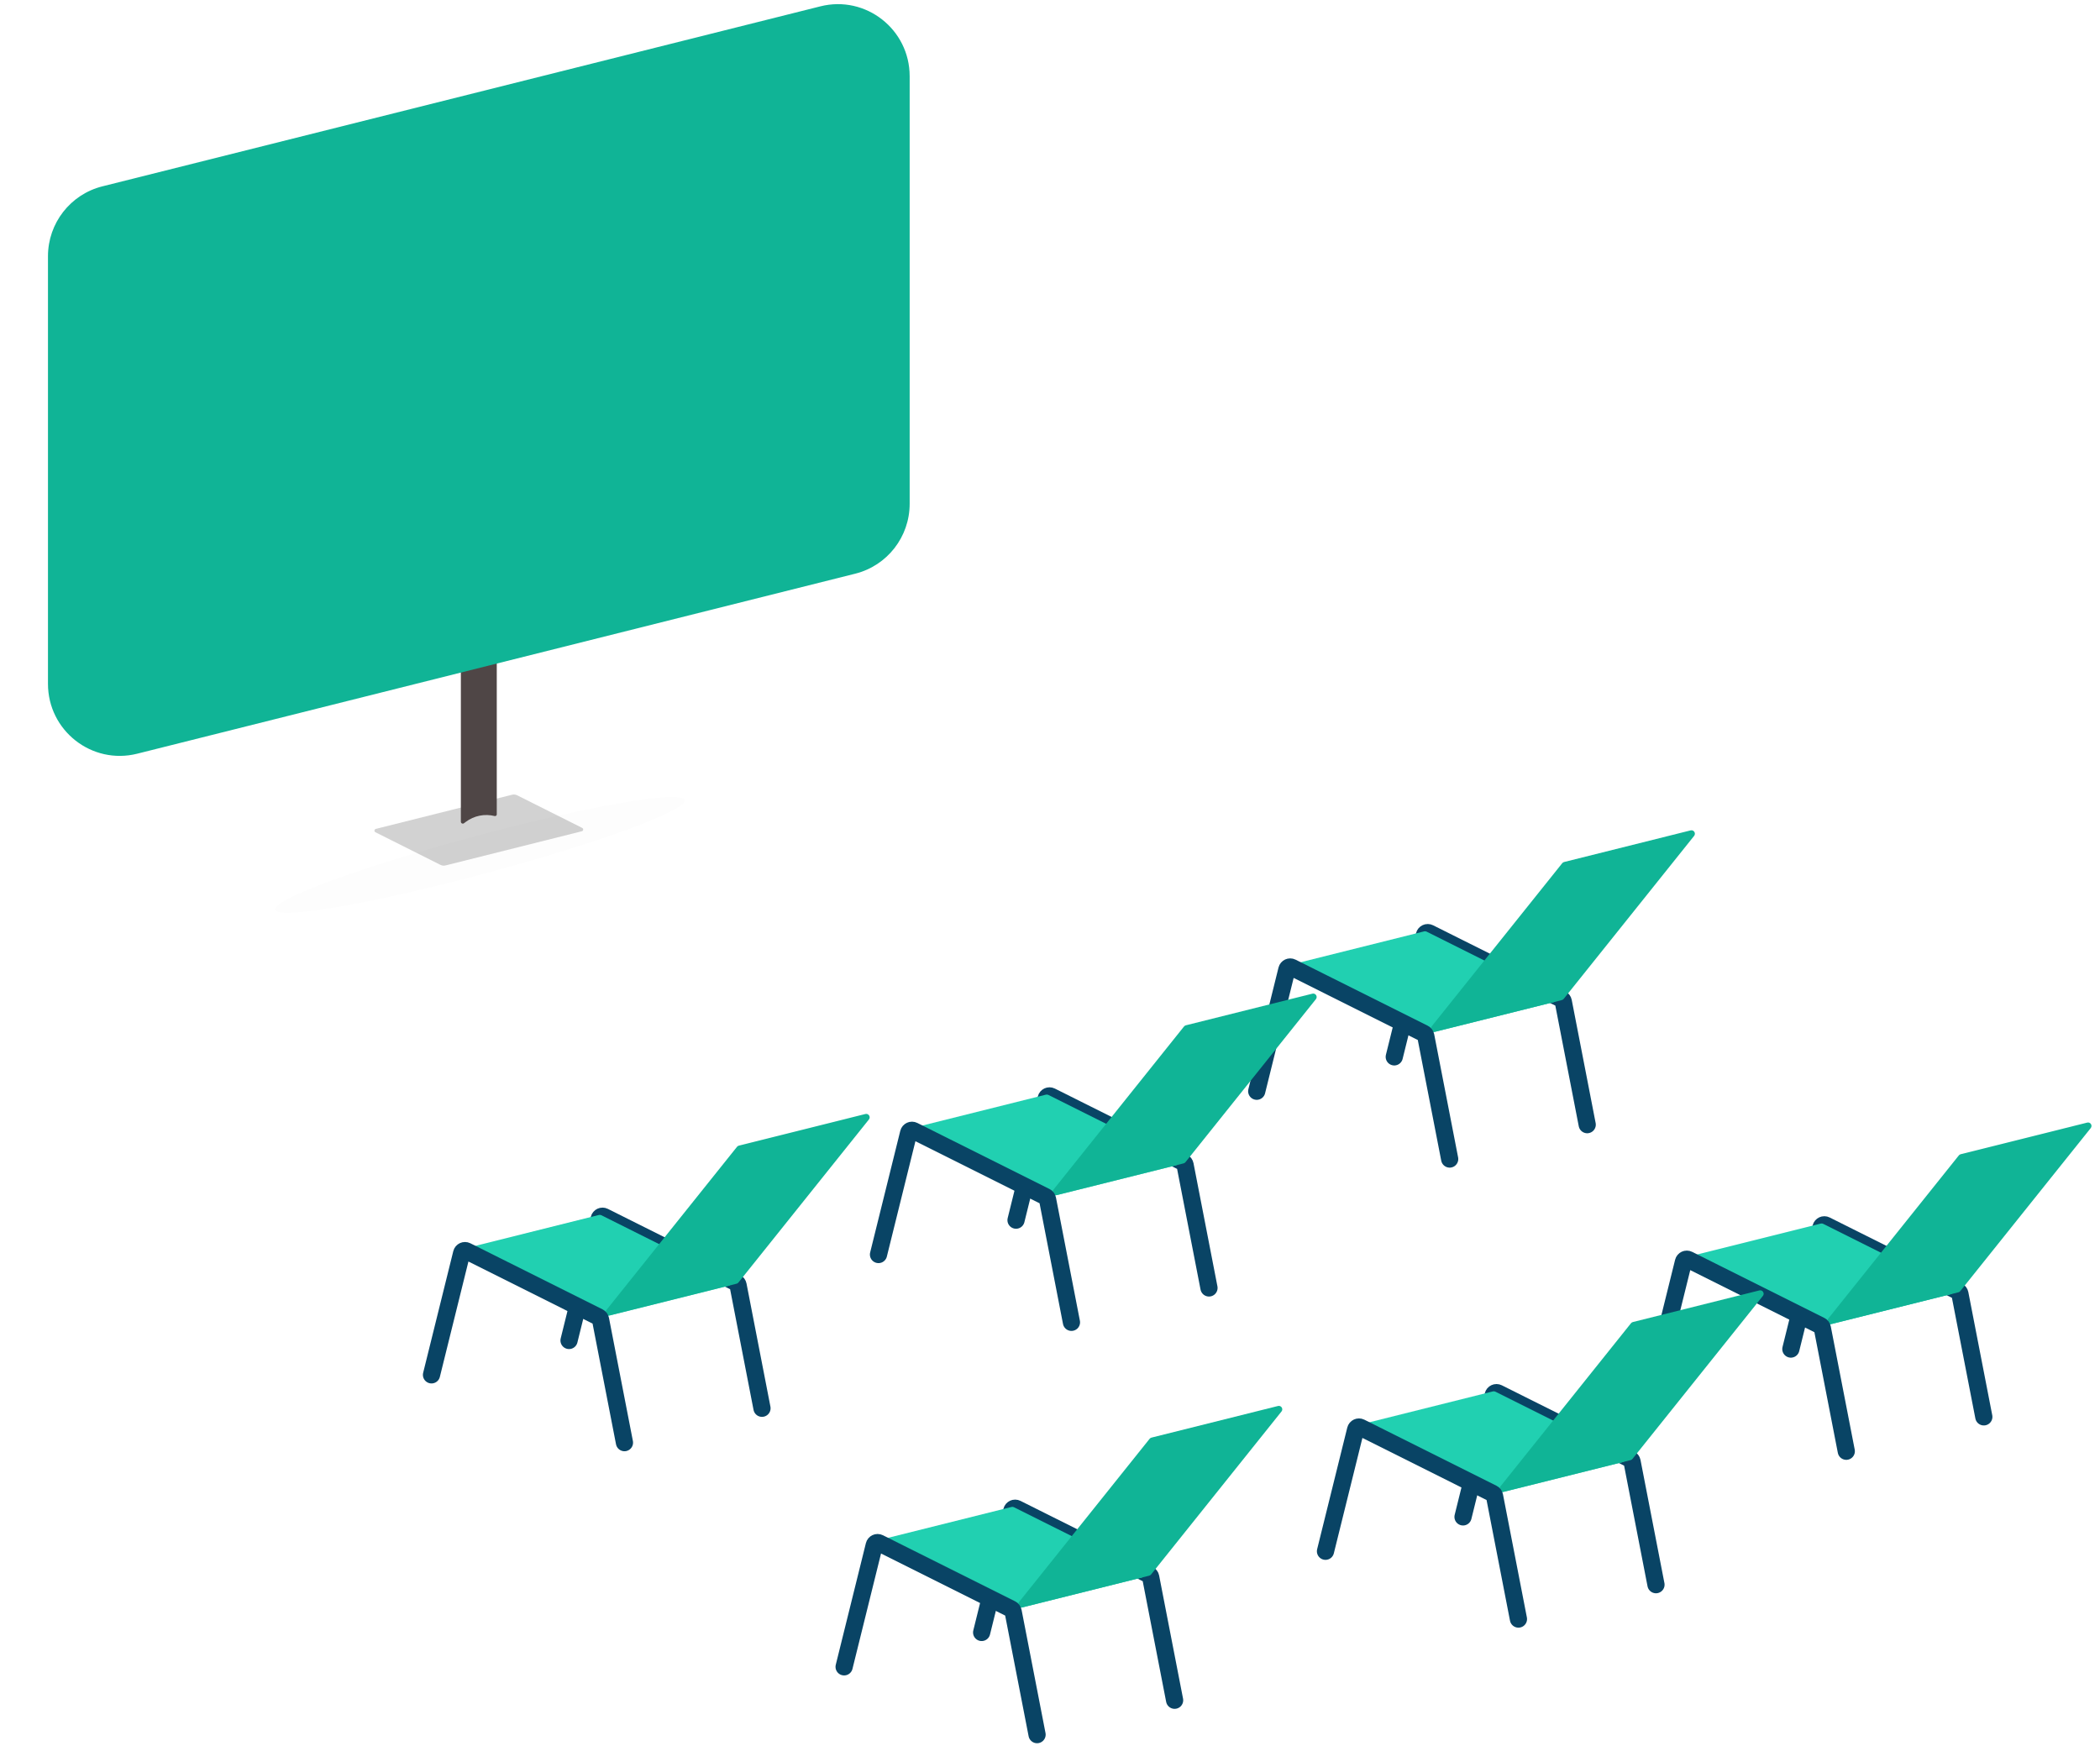 <svg width="368" height="306" viewBox="0 0 368 306" fill="none" xmlns="http://www.w3.org/2000/svg">
<path d="M65.792 145.873C65.531 145.742 65.573 145.356 65.857 145.284L89.747 139.294C90.038 139.221 90.346 139.255 90.615 139.389L102.021 145.11C102.282 145.241 102.24 145.627 101.957 145.698L78.067 151.689C77.775 151.762 77.467 151.728 77.199 151.593L65.792 145.873Z" fill="#D2D2D2"/>
<path d="M81.714 115.868C81.154 116.008 80.761 116.513 80.761 117.092V144.018C80.761 144.3 81.082 144.461 81.307 144.292L81.62 144.056C83.067 142.968 84.925 142.591 86.68 143.031C86.869 143.079 87.053 142.935 87.053 142.739V116.146C87.053 115.325 86.284 114.722 85.489 114.921L81.714 115.868Z" fill="#4F4646"/>
<path d="M8.407 44.908C8.407 39.116 12.336 34.068 17.938 32.663L143.772 1.11C151.713 -0.882 159.407 5.143 159.407 13.354V88.306C159.407 94.098 155.477 99.146 149.875 100.551L24.042 132.105C16.1 134.096 8.407 128.071 8.407 119.86V44.908Z" fill="#10B496"/>
<g filter="url(#filter0_d_608_1083)">
<ellipse cx="84.096" cy="145.84" rx="37.126" ry="3.375" transform="rotate(-15 84.096 145.84)" fill="#4F4646" fill-opacity="0.01"/>
</g>
<path d="M278.139 197.124L273.946 175.531C273.91 175.348 273.791 175.191 273.624 175.107L250.461 163.526C250.116 163.353 249.699 163.545 249.607 163.92L244.327 185.241" stroke="#094465" stroke-width="3.013" stroke-linecap="round"/>
<path d="M249.588 181.166L227.143 169.943C226.643 169.693 226.724 168.955 227.266 168.82L249.572 163.243C249.711 163.208 249.859 163.225 249.987 163.289L272.433 174.512C272.933 174.762 272.852 175.499 272.309 175.635L250.004 181.211C249.864 181.246 249.717 181.23 249.588 181.166Z" fill="#21D0B1"/>
<path d="M273.692 175.289L251.519 180.833C250.96 180.972 250.542 180.322 250.903 179.872L273.762 151.297C273.845 151.194 273.959 151.121 274.087 151.089L296.259 145.546C296.819 145.406 297.236 146.057 296.876 146.507L274.016 175.081C273.934 175.184 273.82 175.257 273.692 175.289Z" fill="#10B496"/>
<path d="M254.038 203.149L249.844 181.557C249.809 181.373 249.69 181.216 249.522 181.133L226.359 169.551C226.014 169.379 225.598 169.571 225.505 169.945L220.226 191.266" stroke="#094465" stroke-width="3.013" stroke-linecap="round"/>
<path d="M211.86 225.744L207.666 204.152C207.63 203.968 207.512 203.811 207.344 203.728L184.181 192.146C183.836 191.974 183.42 192.166 183.327 192.54L178.047 213.861" stroke="#094465" stroke-width="3.013" stroke-linecap="round"/>
<path d="M183.309 209.786L160.863 198.564C160.363 198.313 160.444 197.576 160.987 197.44L183.292 191.864C183.432 191.829 183.579 191.845 183.708 191.909L206.153 203.132C206.653 203.382 206.572 204.12 206.03 204.255L183.724 209.832C183.585 209.867 183.438 209.851 183.309 209.786Z" fill="#21D0B1"/>
<path d="M207.412 203.91L185.24 209.453C184.68 209.593 184.263 208.942 184.623 208.492L207.483 179.918C207.565 179.815 207.679 179.742 207.807 179.71L229.98 174.166C230.539 174.027 230.956 174.677 230.596 175.127L207.737 203.702C207.654 203.805 207.54 203.878 207.412 203.91Z" fill="#10B496"/>
<path d="M187.758 231.769L183.565 210.177C183.529 209.993 183.41 209.837 183.243 209.753L160.08 198.172C159.735 197.999 159.318 198.191 159.226 198.566L153.946 219.886" stroke="#094465" stroke-width="3.013" stroke-linecap="round"/>
<path d="M133.529 246.833L129.336 225.241C129.3 225.057 129.181 224.9 129.014 224.817L105.851 213.235C105.506 213.062 105.089 213.255 104.997 213.629L99.717 234.95" stroke="#094465" stroke-width="3.013" stroke-linecap="round"/>
<path d="M104.979 230.875L82.533 219.652C82.033 219.402 82.114 218.664 82.656 218.529L104.962 212.952C105.101 212.918 105.249 212.934 105.377 212.998L127.823 224.221C128.323 224.471 128.242 225.209 127.699 225.344L105.394 230.921C105.255 230.955 105.107 230.939 104.979 230.875Z" fill="#21D0B1"/>
<path d="M129.082 224.999L106.91 230.542C106.35 230.682 105.933 230.031 106.293 229.581L129.152 201.006C129.235 200.903 129.349 200.83 129.477 200.798L151.649 195.255C152.209 195.115 152.626 195.766 152.266 196.216L129.406 224.79C129.324 224.893 129.21 224.967 129.082 224.999Z" fill="#10B496"/>
<path d="M109.428 252.858L105.234 231.266C105.199 231.082 105.08 230.926 104.912 230.842L81.75 219.26C81.404 219.088 80.988 219.28 80.895 219.655L75.616 240.975" stroke="#094465" stroke-width="3.013" stroke-linecap="round"/>
<path d="M347.639 248.339L343.446 226.747C343.41 226.563 343.291 226.407 343.124 226.323L319.961 214.742C319.616 214.569 319.199 214.761 319.107 215.136L313.827 236.456" stroke="#094465" stroke-width="3.013" stroke-linecap="round"/>
<path d="M319.088 232.381L296.643 221.159C296.143 220.909 296.224 220.171 296.766 220.035L319.072 214.459C319.211 214.424 319.359 214.44 319.487 214.505L341.933 225.727C342.433 225.977 342.352 226.715 341.809 226.851L319.504 232.427C319.364 232.462 319.217 232.446 319.088 232.381Z" fill="#21D0B1"/>
<path d="M343.192 226.505L321.019 232.048C320.46 232.188 320.042 231.538 320.403 231.087L343.262 202.513C343.345 202.41 343.459 202.337 343.587 202.305L365.759 196.762C366.319 196.622 366.736 197.272 366.376 197.723L343.516 226.297C343.434 226.4 343.32 226.473 343.192 226.505Z" fill="#10B496"/>
<path d="M323.538 254.365L319.344 232.772C319.309 232.589 319.19 232.432 319.022 232.348L295.859 220.767C295.514 220.594 295.098 220.786 295.005 221.161L289.726 242.482" stroke="#094465" stroke-width="3.013" stroke-linecap="round"/>
<path d="M290.19 277.754L285.997 256.162C285.961 255.979 285.842 255.822 285.675 255.738L262.512 244.157C262.167 243.984 261.75 244.176 261.657 244.551L256.378 265.872" stroke="#094465" stroke-width="3.013" stroke-linecap="round"/>
<path d="M261.639 261.797L239.194 250.574C238.694 250.324 238.775 249.586 239.317 249.451L261.622 243.874C261.762 243.839 261.909 243.856 262.038 243.92L284.483 255.143C284.984 255.393 284.903 256.13 284.36 256.266L262.055 261.842C261.915 261.877 261.768 261.861 261.639 261.797Z" fill="#21D0B1"/>
<path d="M285.743 255.92L263.57 261.464C263.011 261.603 262.593 260.953 262.954 260.503L285.813 231.928C285.896 231.825 286.009 231.752 286.137 231.72L308.31 226.177C308.87 226.037 309.287 226.688 308.927 227.138L286.067 255.712C285.985 255.815 285.871 255.888 285.743 255.92Z" fill="#10B496"/>
<path d="M266.089 283.78L261.895 262.188C261.86 262.004 261.741 261.847 261.573 261.764L238.41 250.182C238.065 250.01 237.649 250.202 237.556 250.576L232.276 271.897" stroke="#094465" stroke-width="3.013" stroke-linecap="round"/>
<path d="M205.835 298.01L201.641 276.418C201.605 276.235 201.486 276.078 201.319 275.994L178.156 264.413C177.811 264.24 177.395 264.432 177.302 264.807L172.022 286.128" stroke="#094465" stroke-width="3.013" stroke-linecap="round"/>
<path d="M177.284 282.053L154.838 270.83C154.338 270.58 154.419 269.842 154.962 269.707L177.267 264.13C177.406 264.095 177.554 264.112 177.682 264.176L200.128 275.398C200.628 275.649 200.547 276.386 200.004 276.522L177.699 282.098C177.56 282.133 177.412 282.117 177.284 282.053Z" fill="#21D0B1"/>
<path d="M201.387 276.176L179.215 281.72C178.655 281.859 178.238 281.209 178.598 280.759L201.457 252.184C201.54 252.081 201.654 252.008 201.782 251.976L223.954 246.433C224.514 246.293 224.931 246.944 224.571 247.394L201.711 275.968C201.629 276.071 201.515 276.144 201.387 276.176Z" fill="#10B496"/>
<path d="M181.733 304.036L177.539 282.444C177.504 282.26 177.385 282.103 177.217 282.02L154.055 270.438C153.709 270.265 153.293 270.458 153.2 270.832L147.921 292.153" stroke="#094465" stroke-width="3.013" stroke-linecap="round"/>
<defs>
<filter id="filter0_d_608_1083" x="0.224" y="91.69" width="167.743" height="116.299" filterUnits="userSpaceOnUse" color-interpolation-filters="sRGB">
<feFlood flood-opacity="0" result="BackgroundImageFix"/>
<feColorMatrix in="SourceAlpha" type="matrix" values="0 0 0 0 0 0 0 0 0 0 0 0 0 0 0 0 0 0 127 0" result="hardAlpha"/>
<feMorphology radius="16" operator="dilate" in="SourceAlpha" result="effect1_dropShadow_608_1083"/>
<feOffset dy="4"/>
<feGaussianBlur stdDeviation="16"/>
<feColorMatrix type="matrix" values="0 0 0 0 0 0 0 0 0 0 0 0 0 0 0 0 0 0 0.15 0"/>
<feBlend mode="normal" in2="BackgroundImageFix" result="effect1_dropShadow_608_1083"/>
<feBlend mode="normal" in="SourceGraphic" in2="effect1_dropShadow_608_1083" result="shape"/>
</filter>
</defs>
</svg>
